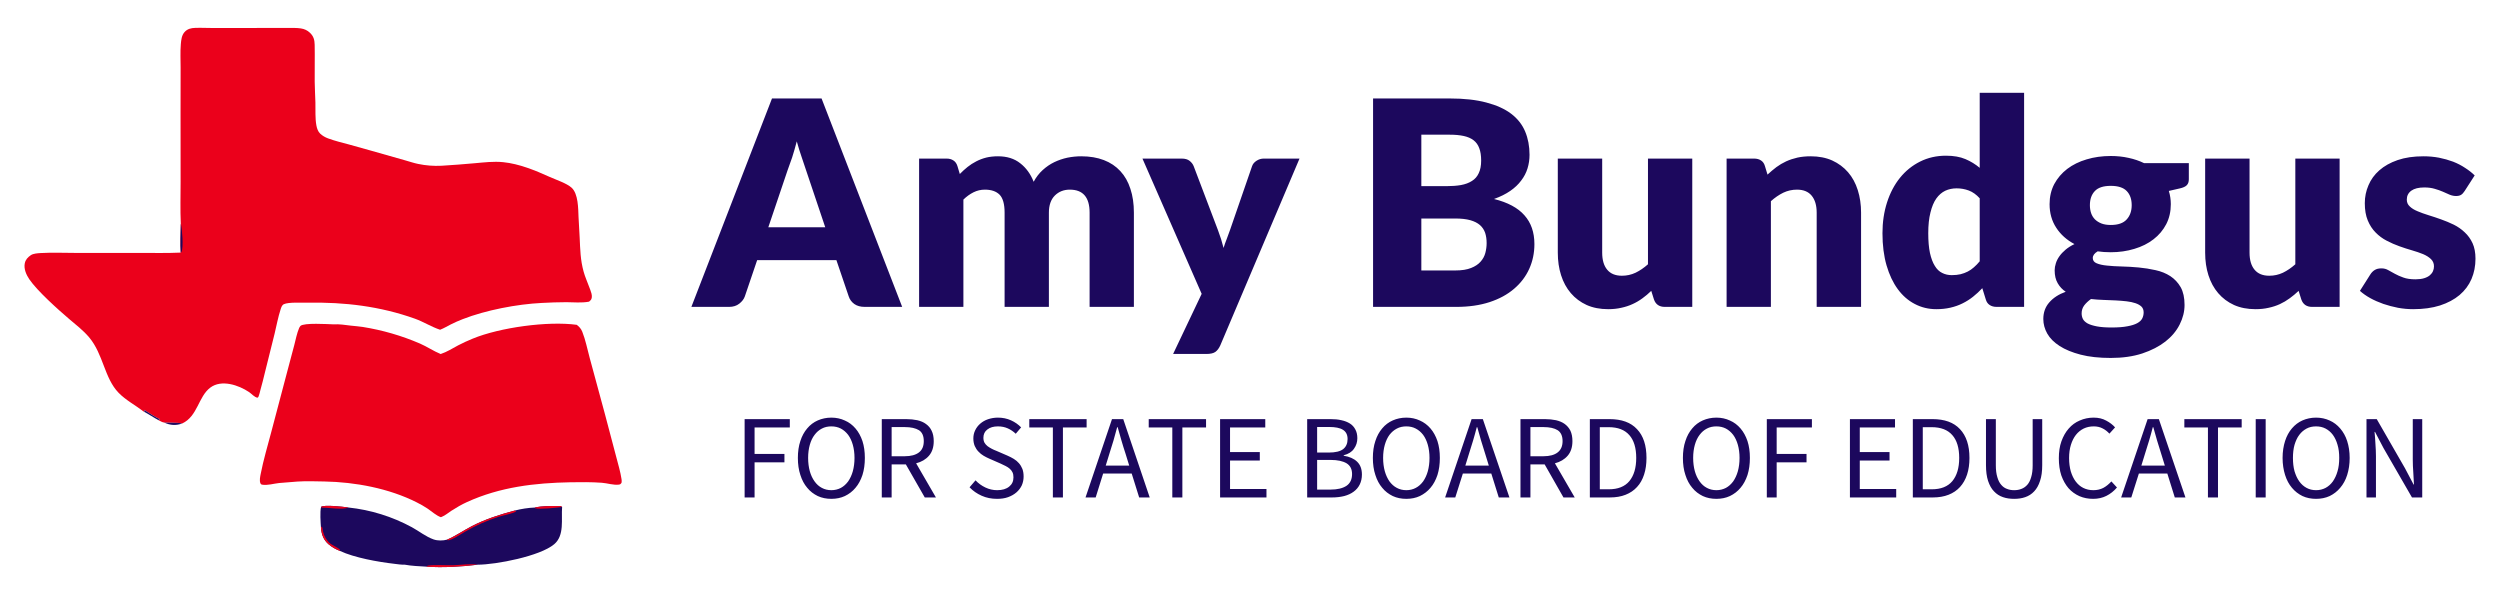 <svg xmlns="http://www.w3.org/2000/svg" xmlns:xlink="http://www.w3.org/1999/xlink" version="1.0" x="0" y="0" width="2400" height="567.971" viewBox="44.413 95.279 251.175 59.442" preserveAspectRatio="xMidYMid meet" color-interpolation-filters="sRGB"><g><defs><linearGradient id="92" x1="0%" y1="0%" x2="100%" y2="0%"><stop offset="0%" stop-color="#fa71cd"></stop> <stop offset="100%" stop-color="#9b59b6"></stop></linearGradient><linearGradient id="93" x1="0%" y1="0%" x2="100%" y2="0%"><stop offset="0%" stop-color="#f9d423"></stop> <stop offset="100%" stop-color="#f83600"></stop></linearGradient><linearGradient id="94" x1="0%" y1="0%" x2="100%" y2="0%"><stop offset="0%" stop-color="#0064d2"></stop> <stop offset="100%" stop-color="#1cb0f6"></stop></linearGradient><linearGradient id="95" x1="0%" y1="0%" x2="100%" y2="0%"><stop offset="0%" stop-color="#f00978"></stop> <stop offset="100%" stop-color="#3f51b1"></stop></linearGradient><linearGradient id="96" x1="0%" y1="0%" x2="100%" y2="0%"><stop offset="0%" stop-color="#7873f5"></stop> <stop offset="100%" stop-color="#ec77ab"></stop></linearGradient><linearGradient id="97" x1="0%" y1="0%" x2="100%" y2="0%"><stop offset="0%" stop-color="#f9d423"></stop> <stop offset="100%" stop-color="#e14fad"></stop></linearGradient><linearGradient id="98" x1="0%" y1="0%" x2="100%" y2="0%"><stop offset="0%" stop-color="#009efd"></stop> <stop offset="100%" stop-color="#2af598"></stop></linearGradient><linearGradient id="99" x1="0%" y1="0%" x2="100%" y2="0%"><stop offset="0%" stop-color="#ffcc00"></stop> <stop offset="100%" stop-color="#00b140"></stop></linearGradient><linearGradient id="100" x1="0%" y1="0%" x2="100%" y2="0%"><stop offset="0%" stop-color="#d51007"></stop> <stop offset="100%" stop-color="#ff8177"></stop></linearGradient><linearGradient id="102" x1="0%" y1="0%" x2="100%" y2="0%"><stop offset="0%" stop-color="#a2b6df"></stop> <stop offset="100%" stop-color="#0c3483"></stop></linearGradient><linearGradient id="103" x1="0%" y1="0%" x2="100%" y2="0%"><stop offset="0%" stop-color="#7ac5d8"></stop> <stop offset="100%" stop-color="#eea2a2"></stop></linearGradient><linearGradient id="104" x1="0%" y1="0%" x2="100%" y2="0%"><stop offset="0%" stop-color="#00ecbc"></stop> <stop offset="100%" stop-color="#007adf"></stop></linearGradient><linearGradient id="105" x1="0%" y1="0%" x2="100%" y2="0%"><stop offset="0%" stop-color="#b88746"></stop> <stop offset="100%" stop-color="#fdf5a6"></stop></linearGradient></defs><g fill="#1c085d" class="icon-text-wrapper icon-svg-group iconsvg" transform="translate(46.875,97.742)"><g class="iconsvg-imagesvg" transform="translate(0,0)"><g><rect fill="#1c085d" fill-opacity="0" stroke-width="2" x="0" y="0" width="60" height="54.517" class="image-rect"></rect> <svg x="0" y="0" width="60" height="54.517" filtersec="colorsb8067219509" class="image-svg-svg primary" style="overflow: visible;"><svg xmlns="http://www.w3.org/2000/svg" viewBox="7.157 0 1631.996 1482.845" display="block"><path fill="#eb001b" d="M 434.254 544.397 C 432.491 506.207 433.717 467.728 433.728 429.496 L 433.59 243.5 L 433.746 118.701 C 433.775 97.368 432.526 75.152 434.312 53.916 C 435.281 42.388 436.49 29.556 444.55 20.584 C 452.472 11.766 462.301 9.58 473.774 9.188 C 491.026 8.598 508.575 9.672 525.886 9.589 L 667.735 9.386 L 729.716 9.328 C 740.449 9.417 751.615 9.017 762.247 10.642 C 771.99 12.13 780 15.761 787.179 22.552 C 797.218 32.049 799.827 41.973 800.107 55.468 C 800.803 89.044 799.863 122.716 800.187 156.31 C 800.37 175.355 801.646 194.344 802.125 213.377 C 802.639 233.812 801.07 256.234 804.896 276.271 C 806.389 284.087 809.225 292.619 815.164 298.204 C 821.17 303.853 828.712 308.24 836.421 311.093 C 854.938 317.947 874.42 322.653 893.471 327.733 C 913.546 333.086 933.701 338.887 953.694 344.573 L 1047.78 371.298 C 1059.5 374.511 1070.88 378.589 1082.82 380.981 C 1103.83 385.387 1125.31 387.06 1146.74 385.958 C 1176.78 384.265 1207.02 381.708 1237 379.106 C 1263.38 376.816 1289.06 373.484 1315.62 376.207 C 1359.25 380.682 1402.72 398.573 1442.4 416.519 C 1459.6 424.296 1488.61 433.704 1502.11 445.836 C 1520.58 462.434 1520.23 502.842 1521.19 525.939 C 1521.97 544.661 1523.36 563.284 1524.26 581.982 C 1525.87 615.22 1526.1 642.792 1535.14 675.601 C 1538.9 689.261 1545.06 702.755 1549.88 716.102 C 1553.56 726.298 1562.57 744.118 1554.12 753.5 C 1552.86 754.893 1551.35 756.146 1549.94 757.371 C 1529.44 761.271 1508.53 758.875 1487.78 758.806 C 1465.6 758.732 1442.99 759.792 1420.82 760.862 C 1353.08 764.134 1267.42 780.593 1204.21 805.334 C 1193.44 809.55 1182.58 814.254 1172.28 819.494 C 1162.53 824.448 1153.06 830.18 1142.86 834.145 C 1119.23 826.313 1097.61 812.332 1073.96 803.885 C 979.006 769.977 881.915 758.328 781.505 760.202 C 765.532 760.5 728.803 758.187 715.88 764.324 C 710.599 766.832 708.717 773.168 707.013 778.392 C 700.043 799.756 695.857 823.082 690.561 844.973 L 664.441 949.756 C 660.418 966.418 656.383 982.818 651.676 999.312 C 650.167 1004.6 649.202 1010.57 647.086 1015.62 C 646.117 1017.93 645.951 1018.57 643.848 1019.87 C 635.493 1018.65 627.707 1009.07 620.83 1004.45 C 592.461 985.421 545.463 969.217 514.827 992.285 C 481.915 1017.07 480.549 1070.56 437.929 1090.36 C 424.343 1086.95 403.542 1089.21 388.583 1087.68 C 383.702 1087.16 378.184 1083.73 373.862 1081.56 L 374.007 1080.06 C 375.004 1079.58 375.957 1079.13 377.01 1078.77 C 377.283 1078.68 377.558 1078.6 377.833 1078.51 C 366.033 1074.46 345.985 1060.24 334.353 1053.16 L 333.315 1053.46 C 334.441 1054.38 335.497 1055.3 336.524 1056.32 L 333.005 1057.82 C 310.621 1040.59 283.869 1026.67 264.156 1006.29 C 225.205 966.021 222.788 901.33 183.759 854.878 C 167.806 835.893 147.613 820.447 128.811 804.436 C 98.441 778.573 41.848 727.864 20.357 696.311 C 12.005 684.049 4.781 667.713 7.897 652.562 C 9.983 642.416 16.156 636.01 24.451 630.324 C 31.089 625.774 43.28 625.025 51.177 624.551 C 82.915 622.649 115.593 624.177 147.415 624.182 L 324.855 624.183 C 361.218 624.172 397.767 624.955 434.094 623.287 C 432.409 599.667 433.998 568.701 434.254 544.397 z"></path><path fill="#1c085d" d="M 434.254 544.397 C 438.014 558.729 441.95 608.419 436.22 621.072 C 435.695 622.233 435.198 622.794 434.094 623.287 C 432.409 599.667 433.998 568.701 434.254 544.397 z"></path><path fill="#eb001b" d="M 1144.4 900.482 C 1161.58 894.823 1176.52 885.096 1192.4 876.672 C 1205.31 869.983 1218.52 863.894 1231.99 858.427 C 1306.1 827.878 1437.55 809.886 1516.31 820.654 C 1523.12 825.78 1528.17 831.46 1531.37 839.45 C 1540.46 862.143 1545.05 886.808 1551.48 910.318 L 1593.31 1064.61 L 1623.91 1180.46 C 1629.22 1201.14 1635.56 1221.53 1638.74 1242.73 C 1639.24 1246.08 1639.39 1249.36 1638.6 1252.68 C 1636.4 1255.52 1635.39 1256.8 1631.58 1257.33 C 1617.14 1259.33 1599.45 1253.31 1584.72 1252.27 C 1556.58 1250.28 1527.52 1250.42 1499.3 1250.93 C 1401.45 1252.73 1306.82 1263.88 1216.83 1304.78 C 1201.85 1311.59 1187.31 1320.06 1173.48 1328.96 C 1165.06 1334.38 1156.86 1341.67 1147.54 1345.36 C 1146.65 1345.71 1145.78 1346.06 1144.87 1346.38 C 1131.9 1341.72 1119.57 1330.27 1108.15 1322.58 C 1098.9 1316.35 1089.08 1310.97 1079.13 1305.93 C 1003.59 1267.66 910.806 1250.27 826.527 1248.78 C 802.264 1248.34 777.419 1247.43 753.21 1248.97 C 736.45 1250.07 719.707 1251.42 702.986 1253.01 C 688.809 1254.49 670.617 1260.06 656.638 1257.49 C 654.102 1257.03 652.851 1255.94 651.815 1253.57 C 648.746 1246.54 651.138 1235.66 652.531 1228.48 C 660.046 1189.73 671.638 1151.11 681.686 1112.91 L 725.123 948.47 L 744.24 876.487 C 748.242 860.972 751.495 843.921 757.71 829.152 C 758.088 828.254 758.564 827.48 759.143 826.701 C 759.737 825.607 760.291 824.616 761.194 823.741 C 770.662 814.568 835.815 818.874 851.6 819.392 C 867.703 818.358 883.292 821.041 899.217 822.915 C 909.871 824.169 920.612 824.794 931.217 826.44 C 985.067 835.019 1037.64 850.262 1087.73 871.817 C 1107.15 880.253 1124.82 892.443 1144.4 900.482 z"></path><path fill="#1c085d" d="M 817.769 1318.06 C 826.086 1311.87 878.271 1317.85 890.439 1319.61 L 892.326 1319.89 C 953.146 1326.34 1012.11 1344.68 1065.86 1373.86 C 1085.36 1384.48 1104.15 1399.81 1125.16 1407.12 C 1136.45 1411.05 1150.59 1410.76 1162.04 1407.71 C 1185.67 1397.54 1207.03 1382.49 1229.87 1370.7 C 1267.24 1351.41 1306.19 1339.11 1346.65 1328.29 C 1364.21 1323.71 1383.85 1320.62 1402.01 1319.95 C 1421 1315.62 1443.43 1315.72 1462.83 1315.72 C 1467.65 1315.72 1472.74 1314.9 1476.32 1318.48 C 1473.54 1351.88 1483.42 1395.97 1454.64 1420.26 C 1415.83 1453 1295.85 1476.03 1245.46 1476.22 C 1201.82 1481.69 1149.5 1484.73 1105.52 1481.56 C 1085.45 1480.34 1065.47 1479.71 1045.65 1476.07 C 1036.41 1476.53 1026.49 1474.77 1017.32 1473.71 C 973.401 1468.62 908.733 1457.21 869.042 1438.51 C 858.397 1434.54 846.909 1428.02 838.326 1420.64 C 824.361 1408.63 818.813 1393.76 817.366 1375.8 C 816.493 1361.71 813.938 1330.66 817.769 1318.06 z"></path><path fill="#eb001b" d="M1162.04 1407.71C1185.67 1397.54 1207.03 1382.49 1229.87 1370.7 1267.24 1351.41 1306.19 1339.11 1346.65 1328.29L1350.01 1329.46 1350.11 1330.78C1343.33 1336.15 1312.59 1342.08 1302.38 1345.36 1270.53 1355.65 1239.88 1369.31 1210.95 1386.12 1201.69 1391.44 1173.5 1410.3 1163.66 1409.57L1162.04 1407.71zM1108.95 1478.78C1124.88 1475.84 1159.39 1478 1177.51 1477.64 1200.69 1477.18 1222.22 1472.8 1245.46 1476.22 1201.82 1481.69 1149.5 1484.73 1105.52 1481.56L1108.95 1478.78zM817.366 1375.8 818.774 1372.35 820.226 1372.57C821.866 1376.97 821.894 1381.53 822.99 1386.05 825.904 1398.07 832.616 1410.09 842.139 1418.1 846.91 1422.12 867.094 1431.41 869.237 1435.38 869.729 1436.29 869.35 1437.66 869.042 1438.51 858.397 1434.54 846.909 1428.02 838.326 1420.64 824.361 1408.63 818.813 1393.76 817.366 1375.8zM817.769 1318.06C826.086 1311.87 878.271 1317.85 890.439 1319.61L892.326 1319.89C876.155 1327.26 838.132 1319.74 818.754 1320.37L817.769 1318.06zM1402.01 1319.95C1421 1315.62 1443.43 1315.72 1462.83 1315.72 1467.65 1315.72 1472.74 1314.9 1476.32 1318.48 1463.38 1320.35 1413.98 1325.68 1402.72 1321.99L1402.01 1319.95z"></path><path fill="#1c085d" fill-opacity=".988" d="M333.005 1057.82 336.524 1056.32C335.497 1055.3 334.441 1054.38 333.315 1053.46L334.353 1053.16C345.985 1060.24 366.033 1074.46 377.833 1078.51 377.558 1078.6 377.283 1078.68 377.01 1078.77 375.957 1079.13 375.004 1079.58 374.007 1080.06L373.862 1081.56C359.946 1074.12 346.973 1064.99 333.005 1057.82zM388.583 1087.68C403.542 1089.21 424.343 1086.95 437.929 1090.36 420.308 1096.53 405.726 1095.5 388.583 1087.68z"></path><path fill="#eb001b" fill-opacity=".012" d="M 643.466 0 L 689.488 0 C 689.299 0.061 689.107 0.118 688.919 0.183 C 677.812 4.016 654.564 3.626 643.466 0 z"></path></svg></svg> </g></g> <g transform="translate(67,6.86)"><g fill-rule="" class="tp-name iconsvg-namesvg" transform="translate(0,0)"><g transform="scale(1)"><g><path d="M13.11-20.94L21.21 0 17.45 0Q16.81 0 16.4-0.29 15.99-0.59 15.84-1.05L15.84-1.05 14.6-4.7 6.64-4.7 5.4-1.05Q5.26-0.65 4.84-0.32 4.43 0 3.82 0L3.82 0 0.03 0 8.13-20.94 13.11-20.94ZM9.69-13.71L7.76-8 13.48-8 11.55-13.74Q11.37-14.28 11.12-15.02 10.86-15.76 10.62-16.63L10.62-16.63Q10.39-15.75 10.15-15 9.9-14.26 9.69-13.71L9.69-13.71ZM27.36 0L22.91 0 22.91-14.9 25.67-14.9Q26.08-14.9 26.36-14.71 26.64-14.53 26.76-14.15L26.76-14.15 27-13.35Q27.38-13.74 27.78-14.06 28.18-14.38 28.65-14.62 29.11-14.86 29.65-15 30.19-15.13 30.84-15.13L30.84-15.13Q32.19-15.13 33.07-14.43 33.96-13.74 34.42-12.57L34.42-12.57Q34.79-13.26 35.33-13.75 35.87-14.24 36.49-14.54 37.12-14.84 37.81-14.99 38.51-15.13 39.2-15.13L39.2-15.13Q40.48-15.13 41.47-14.75 42.46-14.37 43.13-13.64 43.8-12.92 44.14-11.86 44.49-10.81 44.49-9.47L44.49-9.47 44.49 0 40.04 0 40.04-9.47Q40.04-11.78 38.05-11.78L38.05-11.78Q37.15-11.78 36.55-11.19 35.95-10.59 35.95-9.47L35.95-9.47 35.95 0 31.5 0 31.5-9.47Q31.5-10.75 31-11.27 30.49-11.78 29.52-11.78L29.52-11.78Q28.91-11.78 28.37-11.51 27.83-11.24 27.36-10.78L27.36-10.78 27.36 0ZM61.13-14.9L53.17 3.87Q52.97 4.31 52.68 4.52 52.39 4.73 51.76 4.73L51.76 4.73 48.43 4.73 51.3-1.31 45.35-14.9 49.29-14.9Q49.81-14.9 50.09-14.67 50.38-14.44 50.5-14.13L50.5-14.13 52.94-7.7Q53.28-6.81 53.5-5.92L53.5-5.92Q53.64-6.38 53.82-6.83 53.99-7.27 54.15-7.73L54.15-7.73 56.36-14.13Q56.47-14.46 56.81-14.68 57.15-14.9 57.54-14.9L57.54-14.9 61.13-14.9ZM76.88 0L68.52 0 68.52-20.94 76.22-20.94Q78.39-20.94 79.91-20.53 81.44-20.13 82.4-19.4 83.36-18.67 83.8-17.62 84.24-16.57 84.24-15.28L84.24-15.28Q84.24-14.57 84.04-13.92 83.84-13.26 83.4-12.69 82.97-12.11 82.3-11.65 81.62-11.18 80.67-10.84L80.67-10.84Q82.74-10.33 83.73-9.2 84.73-8.08 84.73-6.31L84.73-6.31Q84.73-4.97 84.21-3.82 83.69-2.67 82.69-1.82 81.69-0.96 80.23-0.48 78.76 0 76.88 0L76.88 0ZM76.77-8.88L73.37-8.88 73.37-3.66 76.79-3.66Q77.76-3.66 78.37-3.91 78.98-4.15 79.32-4.54 79.67-4.93 79.8-5.42 79.93-5.91 79.93-6.41L79.93-6.41Q79.93-6.98 79.78-7.44 79.62-7.9 79.26-8.22 78.89-8.54 78.29-8.71 77.68-8.88 76.77-8.88L76.77-8.88ZM73.37-17.3L73.37-12.13 75.9-12.13Q76.71-12.13 77.35-12.24 78-12.36 78.45-12.65 78.91-12.93 79.14-13.44 79.38-13.94 79.38-14.7L79.38-14.7Q79.38-15.45 79.19-15.94 79.01-16.44 78.62-16.74 78.23-17.04 77.63-17.17 77.04-17.3 76.22-17.3L76.22-17.3 73.37-17.3ZM87.08-14.9L91.54-14.9 91.54-5.45Q91.54-4.34 92.04-3.74 92.54-3.13 93.52-3.13L93.52-3.13Q94.25-3.13 94.89-3.43 95.53-3.74 96.14-4.28L96.14-4.28 96.14-14.9 100.59-14.9 100.59 0 97.83 0Q97 0 96.74-0.75L96.74-0.75 96.47-1.61Q96.04-1.19 95.58-0.86 95.12-0.52 94.59-0.28 94.07-0.04 93.46 0.09 92.86 0.23 92.14 0.23L92.14 0.23Q90.92 0.23 89.98-0.19 89.04-0.62 88.39-1.38 87.74-2.14 87.41-3.18 87.08-4.21 87.08-5.45L87.08-5.45 87.08-14.9ZM108.49 0L104.04 0 104.04-14.9 106.8-14.9Q107.22-14.9 107.5-14.71 107.78-14.53 107.89-14.15L107.89-14.15 108.15-13.29Q108.58-13.69 109.04-14.04 109.5-14.38 110.02-14.62 110.55-14.86 111.16-15 111.77-15.13 112.49-15.13L112.49-15.13Q113.71-15.13 114.65-14.71 115.59-14.28 116.24-13.53 116.89-12.78 117.22-11.73 117.55-10.69 117.55-9.47L117.55-9.47 117.55 0 113.09 0 113.09-9.47Q113.09-10.56 112.59-11.17 112.09-11.78 111.11-11.78L111.11-11.78Q110.38-11.78 109.73-11.47 109.08-11.15 108.49-10.62L108.49-10.62 108.49 0ZM133.93 0L131.17 0Q130.75 0 130.47-0.19 130.19-0.37 130.08-0.75L130.08-0.75 129.73-1.88Q129.29-1.41 128.8-1.02 128.31-0.63 127.74-0.35 127.18-0.07 126.52 0.08 125.87 0.23 125.11 0.23L125.11 0.23Q123.94 0.23 122.95-0.29 121.96-0.8 121.24-1.78 120.52-2.76 120.11-4.17 119.7-5.59 119.7-7.4L119.7-7.4Q119.7-9.07 120.16-10.5 120.62-11.93 121.46-12.97 122.3-14.01 123.48-14.6 124.66-15.19 126.08-15.19L126.08-15.19Q127.23-15.19 128.03-14.85 128.83-14.51 129.47-13.97L129.47-13.97 129.47-21.51 133.93-21.51 133.93 0ZM126.66-3.19L126.66-3.19Q127.15-3.19 127.54-3.28 127.94-3.38 128.27-3.55 128.6-3.72 128.89-3.98 129.19-4.24 129.47-4.58L129.47-4.58 129.47-10.91Q128.96-11.47 128.38-11.69 127.79-11.91 127.15-11.91L127.15-11.91Q126.53-11.91 126.01-11.67 125.49-11.42 125.11-10.89 124.73-10.35 124.52-9.48 124.3-8.62 124.3-7.4L124.3-7.4Q124.3-6.22 124.47-5.42 124.65-4.61 124.96-4.12 125.26-3.62 125.7-3.41 126.13-3.19 126.66-3.19ZM142.64-15.16L142.64-15.16Q143.59-15.16 144.43-14.97 145.27-14.79 145.99-14.44L145.99-14.44 150.48-14.44 150.48-12.82Q150.48-12.44 150.28-12.23 150.07-12.01 149.56-11.9L149.56-11.9 148.47-11.65Q148.67-11.01 148.67-10.32L148.67-10.32Q148.67-9.2 148.21-8.31 147.74-7.41 146.93-6.79 146.12-6.16 145.01-5.83 143.9-5.49 142.64-5.49L142.64-5.49Q141.93-5.49 141.32-5.58L141.32-5.58Q140.83-5.29 140.83-4.91L140.83-4.91Q140.83-4.54 141.22-4.38 141.62-4.21 142.26-4.15 142.91-4.08 143.74-4.06 144.58-4.04 145.44-3.96 146.3-3.88 147.14-3.69 147.97-3.51 148.62-3.09 149.26-2.67 149.66-1.98 150.05-1.28 150.05-0.2L150.05-0.2Q150.05 0.8 149.56 1.77 149.08 2.73 148.13 3.48 147.18 4.22 145.8 4.68 144.42 5.13 142.64 5.13L142.64 5.13Q140.88 5.13 139.61 4.8 138.34 4.47 137.5 3.93 136.66 3.39 136.26 2.69 135.86 1.98 135.86 1.22L135.86 1.22Q135.86 0.23 136.46-0.45 137.06-1.14 138.11-1.52L138.11-1.52Q137.61-1.85 137.31-2.37 137-2.89 137-3.68L137-3.68Q137-4.01 137.12-4.38 137.23-4.74 137.48-5.09 137.72-5.43 138.1-5.75 138.47-6.06 138.99-6.31L138.99-6.31Q137.82-6.93 137.16-7.95 136.49-8.97 136.49-10.32L136.49-10.32Q136.49-11.44 136.96-12.34 137.44-13.23 138.26-13.86 139.09-14.49 140.21-14.82 141.33-15.16 142.64-15.16ZM145.94 0.55L145.94 0.55Q145.94 0.19 145.72-0.03 145.5-0.24 145.12-0.37 144.74-0.5 144.23-0.56 143.72-0.62 143.13-0.65 142.54-0.68 141.9-0.7 141.27-0.72 140.65-0.79L140.65-0.79Q140.24-0.5 139.97-0.15 139.71 0.2 139.71 0.65L139.71 0.65Q139.71 0.96 139.84 1.22 139.98 1.48 140.32 1.67 140.67 1.85 141.25 1.96 141.83 2.07 142.72 2.07L142.72 2.07Q143.69 2.07 144.3 1.95 144.92 1.84 145.29 1.64 145.66 1.44 145.8 1.16 145.94 0.88 145.94 0.55ZM142.64-8.23L142.64-8.23Q143.74-8.23 144.24-8.79 144.74-9.34 144.74-10.22L144.74-10.22Q144.74-11.12 144.24-11.64 143.74-12.16 142.64-12.16L142.64-12.16Q141.53-12.16 141.04-11.64 140.54-11.12 140.54-10.22L140.54-10.22Q140.54-9.79 140.66-9.43 140.78-9.07 141.04-8.8 141.3-8.54 141.7-8.38 142.09-8.23 142.64-8.23ZM152.12-14.9L156.58-14.9 156.58-5.45Q156.58-4.34 157.08-3.74 157.58-3.13 158.56-3.13L158.56-3.13Q159.29-3.13 159.93-3.43 160.57-3.74 161.18-4.28L161.18-4.28 161.18-14.9 165.63-14.9 165.63 0 162.87 0Q162.04 0 161.78-0.75L161.78-0.75 161.51-1.61Q161.07-1.19 160.61-0.86 160.15-0.52 159.63-0.28 159.11-0.04 158.5 0.09 157.9 0.23 157.18 0.23L157.18 0.23Q155.96 0.23 155.02-0.19 154.08-0.62 153.43-1.38 152.78-2.14 152.45-3.18 152.12-4.21 152.12-5.45L152.12-5.45 152.12-14.9ZM179.2-13.21L178.19-11.64Q178.02-11.37 177.82-11.25 177.63-11.14 177.33-11.14L177.33-11.14Q177.01-11.14 176.69-11.27 176.38-11.41 176.01-11.57 175.65-11.73 175.19-11.86 174.73-12 174.14-12L174.14-12Q173.29-12 172.84-11.68 172.38-11.35 172.38-10.78L172.38-10.78Q172.38-10.36 172.68-10.09 172.97-9.81 173.46-9.61 173.95-9.4 174.57-9.21 175.19-9.02 175.83-8.79 176.48-8.56 177.1-8.26 177.72-7.95 178.2-7.49 178.69-7.04 178.99-6.39 179.28-5.75 179.28-4.84L179.28-4.84Q179.28-3.74 178.88-2.8 178.48-1.87 177.68-1.19 176.88-0.52 175.71-0.14 174.54 0.23 173.02 0.23L173.02 0.23Q172.25 0.23 171.49 0.09 170.73-0.06 170.02-0.3 169.31-0.55 168.71-0.88 168.1-1.22 167.67-1.61L167.67-1.61 168.71-3.25Q168.89-3.54 169.15-3.7 169.41-3.87 169.83-3.87L169.83-3.87Q170.21-3.87 170.52-3.69 170.83-3.52 171.19-3.32 171.55-3.12 172.03-2.95 172.51-2.77 173.25-2.77L173.25-2.77Q173.76-2.77 174.12-2.88 174.48-2.99 174.7-3.18 174.91-3.36 175.01-3.59 175.11-3.82 175.11-4.07L175.11-4.07Q175.11-4.51 174.81-4.8 174.51-5.09 174.02-5.3 173.53-5.5 172.91-5.68 172.28-5.86 171.64-6.09 170.99-6.32 170.36-6.65 169.74-6.97 169.25-7.47 168.76-7.96 168.46-8.68 168.16-9.4 168.16-10.42L168.16-10.42Q168.16-11.37 168.53-12.22 168.89-13.08 169.62-13.72 170.36-14.37 171.46-14.75 172.57-15.13 174.05-15.13L174.05-15.13Q174.86-15.13 175.61-14.99 176.36-14.84 177.03-14.59 177.69-14.33 178.23-13.97 178.78-13.62 179.2-13.21L179.2-13.21Z" transform="translate(-0.03, 21.51)"></path></g> </g></g> <g fill-rule="" class="tp-slogan iconsvg-slogansvg" fill="#1c085d" transform="translate(5.35,32.64)"><rect width="0"></rect> <rect x="171.55" width="0"></rect> <g transform="translate(0,0)"><g transform="scale(1)"><path d="M1.08-7.87L1.08 0L2.08 0L2.08-3.53L5.08-3.53L5.08-4.37L2.08-4.37L2.08-7.03L5.62-7.03L5.62-7.87ZM9.79 0.14C10.29 0.14 10.74 0.05 11.15-0.14C11.57-0.34 11.92-0.61 12.22-0.97C12.52-1.32 12.75-1.75 12.92-2.26C13.08-2.77 13.16-3.34 13.16-3.97C13.16-4.60 13.08-5.16 12.92-5.66C12.75-6.16 12.52-6.58 12.22-6.93C11.92-7.28 11.57-7.55 11.15-7.73C10.74-7.92 10.29-8.02 9.79-8.02C9.30-8.02 8.84-7.92 8.43-7.74C8.02-7.56 7.66-7.29 7.37-6.94C7.07-6.59 6.84-6.17 6.68-5.67C6.51-5.17 6.43-4.60 6.43-3.97C6.43-3.34 6.51-2.77 6.68-2.26C6.84-1.75 7.07-1.32 7.37-0.97C7.66-0.61 8.02-0.34 8.43-0.14C8.84 0.05 9.30 0.14 9.79 0.14ZM9.79-0.73C9.44-0.73 9.12-0.81 8.84-0.96C8.55-1.11 8.31-1.33 8.11-1.61C7.90-1.90 7.74-2.24 7.63-2.63C7.52-3.03 7.46-3.48 7.46-3.97C7.46-4.46 7.52-4.90 7.63-5.29C7.74-5.68 7.90-6.02 8.11-6.29C8.31-6.56 8.55-6.77 8.84-6.92C9.12-7.07 9.44-7.14 9.79-7.14C10.14-7.14 10.46-7.07 10.75-6.92C11.03-6.77 11.27-6.56 11.48-6.29C11.68-6.02 11.84-5.68 11.95-5.29C12.06-4.90 12.12-4.46 12.12-3.97C12.12-3.48 12.06-3.03 11.95-2.63C11.84-2.24 11.68-1.90 11.48-1.61C11.27-1.33 11.03-1.11 10.75-0.96C10.46-0.81 10.14-0.73 9.79-0.73ZM15.85-4.14L15.85-7.07L17.17-7.07C17.79-7.07 18.26-6.96 18.59-6.76C18.92-6.55 19.08-6.18 19.08-5.66C19.08-5.15 18.92-4.77 18.59-4.52C18.26-4.27 17.79-4.14 17.17-4.14ZM19.18 0L20.30 0L18.31-3.43C18.85-3.57 19.28-3.82 19.60-4.19C19.92-4.56 20.08-5.05 20.08-5.66C20.08-6.07 20.01-6.42 19.87-6.70C19.74-6.98 19.55-7.20 19.30-7.38C19.06-7.56 18.77-7.68 18.43-7.76C18.09-7.83 17.72-7.87 17.32-7.87L14.86-7.87L14.86 0L15.85 0L15.85-3.32L17.28-3.32ZM24.28-1.72L23.68-1.02C24.02-0.66 24.43-0.38 24.90-0.17C25.37 0.04 25.88 0.14 26.44 0.14C26.85 0.14 27.22 0.09 27.55-0.03C27.88-0.15 28.16-0.31 28.39-0.51C28.62-0.71 28.80-0.95 28.93-1.22C29.05-1.50 29.11-1.79 29.11-2.10C29.11-2.39 29.07-2.64 28.99-2.86C28.90-3.08 28.79-3.27 28.64-3.44C28.50-3.60 28.33-3.75 28.13-3.87C27.93-3.99 27.72-4.10 27.49-4.20L26.38-4.68C26.22-4.74 26.06-4.81 25.91-4.89C25.76-4.97 25.62-5.05 25.49-5.15C25.36-5.25 25.26-5.37 25.18-5.50C25.11-5.63 25.07-5.80 25.07-5.99C25.07-6.35 25.20-6.63 25.47-6.83C25.74-7.04 26.09-7.14 26.53-7.14C26.90-7.14 27.23-7.07 27.52-6.94C27.81-6.81 28.08-6.63 28.32-6.40L28.86-7.04C28.58-7.33 28.24-7.57 27.84-7.75C27.44-7.93 27.00-8.02 26.53-8.02C26.17-8.02 25.84-7.96 25.54-7.86C25.24-7.76 24.98-7.61 24.76-7.42C24.54-7.23 24.37-7.01 24.25-6.76C24.12-6.50 24.06-6.22 24.06-5.93C24.06-5.64 24.11-5.39 24.20-5.17C24.30-4.95 24.42-4.76 24.58-4.60C24.73-4.44 24.90-4.30 25.09-4.19C25.28-4.08 25.47-3.98 25.66-3.90L26.78-3.41C26.97-3.32 27.14-3.24 27.30-3.16C27.46-3.08 27.60-2.99 27.71-2.89C27.83-2.79 27.92-2.67 27.99-2.53C28.06-2.39 28.09-2.22 28.09-2.02C28.09-1.63 27.95-1.32 27.66-1.09C27.37-0.85 26.97-0.73 26.45-0.73C26.04-0.73 25.65-0.82 25.27-1.00C24.89-1.18 24.56-1.42 24.28-1.72ZM32.05-7.03L32.05 0L33.06 0L33.06-7.03L35.44-7.03L35.44-7.87L29.68-7.87L29.68-7.03ZM39.72-3.20L37.36-3.20L37.73-4.40C37.87-4.84 38.01-5.28 38.14-5.72C38.26-6.15 38.39-6.60 38.51-7.06L38.56-7.06C38.68-6.60 38.81-6.15 38.94-5.72C39.07-5.28 39.20-4.84 39.35-4.40ZM39.97-2.40L40.72 0L41.78 0L39.12-7.87L37.99-7.87L35.33 0L36.35 0L37.10-2.40ZM44.05-7.03L44.05 0L45.06 0L45.06-7.03L47.44-7.03L47.44-7.87L41.68-7.87L41.68-7.03ZM48.85-7.87L48.85 0L53.51 0L53.51-0.85L49.85-0.85L49.85-3.71L52.84-3.71L52.84-4.56L49.85-4.56L49.85-7.03L53.39-7.03L53.39-7.87ZM57.60-7.87L57.60 0L60.11 0C60.55 0 60.95-0.05 61.32-0.14C61.69-0.24 62.00-0.38 62.27-0.58C62.53-0.77 62.74-1.01 62.88-1.30C63.02-1.58 63.10-1.92 63.10-2.30C63.10-2.85 62.94-3.28 62.62-3.59C62.30-3.90 61.85-4.10 61.27-4.19L61.27-4.24C61.74-4.36 62.08-4.57 62.30-4.89C62.53-5.21 62.64-5.56 62.64-5.95C62.64-6.30 62.57-6.59 62.44-6.83C62.31-7.08 62.13-7.28 61.89-7.43C61.65-7.58 61.37-7.69 61.04-7.76C60.71-7.84 60.34-7.87 59.94-7.87ZM59.76-4.51L58.60-4.51L58.60-7.08L59.81-7.08C60.42-7.08 60.89-6.99 61.19-6.80C61.50-6.61 61.66-6.30 61.66-5.87C61.66-5.43 61.51-5.09 61.22-4.86C60.93-4.63 60.44-4.51 59.76-4.51ZM59.96-0.79L58.60-0.79L58.60-3.77L59.96-3.77C60.66-3.77 61.19-3.65 61.56-3.43C61.93-3.20 62.11-2.84 62.11-2.35C62.11-1.82 61.92-1.42 61.55-1.17C61.17-0.92 60.64-0.79 59.96-0.79ZM67.56 0.14C68.06 0.14 68.51 0.05 68.92-0.14C69.33-0.34 69.69-0.61 69.99-0.97C70.29-1.32 70.52-1.75 70.69-2.26C70.85-2.77 70.93-3.34 70.93-3.97C70.93-4.60 70.85-5.16 70.69-5.66C70.52-6.16 70.29-6.58 69.99-6.93C69.69-7.28 69.33-7.55 68.92-7.73C68.51-7.92 68.06-8.02 67.56-8.02C67.06-8.02 66.61-7.92 66.20-7.74C65.79-7.56 65.43-7.29 65.14-6.94C64.84-6.59 64.61-6.17 64.45-5.67C64.28-5.17 64.20-4.60 64.20-3.97C64.20-3.34 64.28-2.77 64.45-2.26C64.61-1.75 64.84-1.32 65.14-0.97C65.43-0.61 65.79-0.34 66.20-0.14C66.61 0.05 67.06 0.14 67.56 0.14ZM67.56-0.73C67.21-0.73 66.89-0.81 66.61-0.96C66.32-1.11 66.08-1.33 65.87-1.61C65.67-1.90 65.51-2.24 65.40-2.63C65.29-3.03 65.23-3.48 65.23-3.97C65.23-4.46 65.29-4.90 65.40-5.29C65.51-5.68 65.67-6.02 65.87-6.29C66.08-6.56 66.32-6.77 66.61-6.92C66.89-7.07 67.21-7.14 67.56-7.14C67.91-7.14 68.23-7.07 68.51-6.92C68.80-6.77 69.04-6.56 69.25-6.29C69.45-6.02 69.61-5.68 69.72-5.29C69.83-4.90 69.89-4.46 69.89-3.97C69.89-3.48 69.83-3.03 69.72-2.63C69.61-2.24 69.45-1.90 69.25-1.61C69.04-1.33 68.80-1.11 68.51-0.96C68.23-0.81 67.91-0.73 67.56-0.73ZM75.85-3.20L73.49-3.20L73.86-4.40C74.00-4.84 74.14-5.28 74.27-5.72C74.40-6.15 74.52-6.60 74.64-7.06L74.69-7.06C74.82-6.60 74.94-6.15 75.07-5.72C75.20-5.28 75.34-4.84 75.48-4.40ZM76.10-2.40L76.85 0L77.92 0L75.25-7.87L74.12-7.87L71.46 0L72.48 0L73.24-2.40ZM80.03-4.14L80.03-7.07L81.35-7.07C81.96-7.07 82.44-6.96 82.76-6.76C83.09-6.55 83.26-6.18 83.26-5.66C83.26-5.15 83.09-4.77 82.76-4.52C82.44-4.27 81.96-4.14 81.35-4.14ZM83.35 0L84.48 0L82.49-3.43C83.02-3.57 83.45-3.82 83.77-4.19C84.09-4.56 84.25-5.05 84.25-5.66C84.25-6.07 84.18-6.42 84.05-6.70C83.91-6.98 83.72-7.20 83.48-7.38C83.23-7.56 82.94-7.68 82.60-7.76C82.26-7.83 81.89-7.87 81.49-7.87L79.03-7.87L79.03 0L80.03 0L80.03-3.32L81.46-3.32ZM86.00-7.87L86.00 0L88.02 0C88.61 0 89.14-0.09 89.59-0.27C90.05-0.45 90.43-0.71 90.74-1.05C91.06-1.39 91.29-1.81 91.45-2.30C91.61-2.79 91.69-3.35 91.69-3.97C91.69-5.23 91.38-6.19 90.74-6.86C90.11-7.54 89.19-7.87 87.97-7.87ZM87.90-0.82L87-0.82L87-7.06L87.90-7.06C88.82-7.06 89.51-6.79 89.97-6.26C90.43-5.74 90.66-4.97 90.66-3.97C90.66-2.97 90.43-2.20 89.97-1.64C89.51-1.09 88.82-0.82 87.90-0.82ZM98.71 0.14C99.21 0.14 99.66 0.05 100.07-0.14C100.49-0.34 100.84-0.61 101.14-0.97C101.44-1.32 101.67-1.75 101.84-2.26C102.00-2.77 102.08-3.34 102.08-3.97C102.08-4.60 102.00-5.16 101.84-5.66C101.67-6.16 101.44-6.58 101.14-6.93C100.84-7.28 100.49-7.55 100.07-7.73C99.66-7.92 99.21-8.02 98.71-8.02C98.22-8.02 97.76-7.92 97.35-7.74C96.94-7.56 96.58-7.29 96.29-6.94C95.99-6.59 95.76-6.17 95.60-5.67C95.43-5.17 95.35-4.60 95.35-3.97C95.35-3.34 95.43-2.77 95.60-2.26C95.76-1.75 95.99-1.32 96.29-0.97C96.58-0.61 96.94-0.34 97.35-0.14C97.76 0.05 98.22 0.14 98.71 0.14ZM98.71-0.73C98.36-0.73 98.04-0.81 97.76-0.96C97.47-1.11 97.23-1.33 97.03-1.61C96.82-1.90 96.66-2.24 96.55-2.63C96.44-3.03 96.38-3.48 96.38-3.97C96.38-4.46 96.44-4.90 96.55-5.29C96.66-5.68 96.82-6.02 97.03-6.29C97.23-6.56 97.47-6.77 97.76-6.92C98.04-7.07 98.36-7.14 98.71-7.14C99.06-7.14 99.38-7.07 99.67-6.92C99.95-6.77 100.19-6.56 100.40-6.29C100.60-6.02 100.76-5.68 100.87-5.29C100.98-4.90 101.04-4.46 101.04-3.97C101.04-3.48 100.98-3.03 100.87-2.63C100.76-2.24 100.60-1.90 100.40-1.61C100.19-1.33 99.95-1.11 99.67-0.96C99.38-0.81 99.06-0.73 98.71-0.73ZM103.78-7.87L103.78 0L104.77 0L104.77-3.53L107.77-3.53L107.77-4.37L104.77-4.37L104.77-7.03L108.31-7.03L108.31-7.87ZM112.13-7.87L112.13 0L116.78 0L116.78-0.85L113.12-0.85L113.12-3.71L116.11-3.71L116.11-4.56L113.12-4.56L113.12-7.03L116.66-7.03L116.66-7.87ZM118.45-7.87L118.45 0L120.47 0C121.06 0 121.58-0.09 122.04-0.27C122.50-0.45 122.88-0.71 123.19-1.05C123.50-1.39 123.74-1.81 123.90-2.30C124.06-2.79 124.14-3.35 124.14-3.97C124.14-5.23 123.82-6.19 123.19-6.86C122.56-7.54 121.64-7.87 120.42-7.87ZM120.35-0.82L119.45-0.82L119.45-7.06L120.35-7.06C121.27-7.06 121.96-6.79 122.42-6.26C122.88-5.74 123.11-4.97 123.11-3.97C123.11-2.97 122.88-2.20 122.42-1.64C121.96-1.09 121.27-0.82 120.35-0.82ZM125.80-7.87L125.80-3.25C125.80-2.62 125.87-2.09 126.01-1.66C126.16-1.22 126.35-0.87 126.61-0.61C126.86-0.34 127.16-0.15 127.51-0.03C127.85 0.09 128.23 0.14 128.63 0.14C129.03 0.14 129.40 0.09 129.74-0.03C130.09-0.15 130.39-0.34 130.64-0.61C130.89-0.87 131.09-1.22 131.23-1.66C131.38-2.09 131.45-2.62 131.45-3.25L131.45-7.87L130.49-7.87L130.49-3.23C130.49-2.76 130.44-2.36 130.34-2.04C130.25-1.72 130.12-1.46 129.95-1.27C129.78-1.08 129.58-0.94 129.36-0.86C129.14-0.77 128.89-0.73 128.63-0.73C128.37-0.73 128.13-0.77 127.91-0.86C127.68-0.94 127.49-1.08 127.33-1.27C127.16-1.46 127.03-1.72 126.94-2.04C126.84-2.36 126.79-2.76 126.79-3.23L126.79-7.87ZM133.12-3.94C133.12-3.30 133.20-2.72 133.37-2.21C133.55-1.71 133.79-1.28 134.09-0.93C134.40-0.58 134.77-0.32 135.19-0.13C135.61 0.05 136.06 0.14 136.56 0.14C137.06 0.14 137.51 0.04 137.90-0.16C138.30-0.36 138.65-0.64 138.96-1.00L138.40-1.61C138.14-1.33 137.87-1.11 137.59-0.96C137.30-0.81 136.97-0.73 136.58-0.73C136.21-0.73 135.87-0.81 135.57-0.96C135.27-1.11 135.02-1.33 134.81-1.61C134.60-1.89 134.44-2.23 134.32-2.62C134.21-3.02 134.15-3.46 134.15-3.96C134.15-4.45 134.21-4.89 134.33-5.28C134.45-5.67 134.62-6.01 134.83-6.28C135.05-6.56 135.31-6.77 135.61-6.92C135.92-7.07 136.26-7.14 136.63-7.14C136.97-7.14 137.26-7.07 137.51-6.94C137.77-6.81 138.00-6.63 138.20-6.41L138.77-7.04C138.54-7.30 138.24-7.53 137.88-7.72C137.52-7.92 137.10-8.02 136.62-8.02C136.12-8.02 135.65-7.92 135.22-7.73C134.79-7.55 134.42-7.28 134.11-6.92C133.80-6.57 133.56-6.14 133.38-5.64C133.20-5.14 133.12-4.57 133.12-3.94ZM143.77-3.20L141.41-3.20L141.78-4.40C141.92-4.84 142.06-5.28 142.19-5.72C142.32-6.15 142.44-6.60 142.56-7.06L142.61-7.06C142.74-6.60 142.86-6.15 142.99-5.72C143.12-5.28 143.26-4.84 143.40-4.40ZM144.02-2.40L144.77 0L145.84 0L143.17-7.87L142.04-7.87L139.38 0L140.40 0L141.16-2.40ZM148.10-7.03L148.10 0L149.11 0L149.11-7.03L151.49-7.03L151.49-7.87L145.73-7.87L145.73-7.03ZM152.90-7.87L152.90 0L153.90 0L153.90-7.87ZM158.96 0.14C159.46 0.14 159.91 0.05 160.33-0.14C160.74-0.34 161.09-0.61 161.39-0.97C161.69-1.32 161.93-1.75 162.09-2.26C162.25-2.77 162.34-3.34 162.34-3.97C162.34-4.60 162.25-5.16 162.09-5.66C161.93-6.16 161.69-6.58 161.39-6.93C161.09-7.28 160.74-7.55 160.33-7.73C159.91-7.92 159.46-8.02 158.96-8.02C158.47-8.02 158.01-7.92 157.60-7.74C157.19-7.56 156.84-7.29 156.54-6.94C156.24-6.59 156.01-6.17 155.85-5.67C155.69-5.17 155.60-4.60 155.60-3.97C155.60-3.34 155.69-2.77 155.85-2.26C156.01-1.75 156.24-1.32 156.54-0.97C156.84-0.61 157.19-0.34 157.60-0.14C158.01 0.05 158.47 0.14 158.96 0.14ZM158.96-0.73C158.61-0.73 158.29-0.81 158.01-0.96C157.73-1.11 157.48-1.33 157.28-1.61C157.07-1.90 156.92-2.24 156.80-2.63C156.69-3.03 156.64-3.48 156.64-3.97C156.64-4.46 156.69-4.90 156.80-5.29C156.92-5.68 157.07-6.02 157.28-6.29C157.48-6.56 157.73-6.77 158.01-6.92C158.29-7.07 158.61-7.14 158.96-7.14C159.32-7.14 159.63-7.07 159.92-6.92C160.20-6.77 160.45-6.56 160.65-6.29C160.85-6.02 161.01-5.68 161.12-5.29C161.24-4.90 161.29-4.46 161.29-3.97C161.29-3.48 161.24-3.03 161.12-2.63C161.01-2.24 160.85-1.90 160.65-1.61C160.45-1.33 160.20-1.11 159.92-0.96C159.63-0.81 159.32-0.73 158.96-0.73ZM164.03-7.87L164.03 0L164.98 0L164.98-4.12C164.98-4.53 164.96-4.95 164.93-5.36C164.91-5.77 164.88-6.18 164.84-6.58L164.89-6.58L165.74-4.96L168.60 0L169.63 0L169.63-7.87L168.68-7.87L168.68-3.80C168.68-3.39 168.70-2.97 168.73-2.54C168.75-2.11 168.78-1.70 168.80-1.30L168.76-1.30L167.90-2.93L165.06-7.87Z" transform="translate(-1.08, 8.016)"></path></g></g></g></g></g><defs v-gra="od"></defs></g></svg>